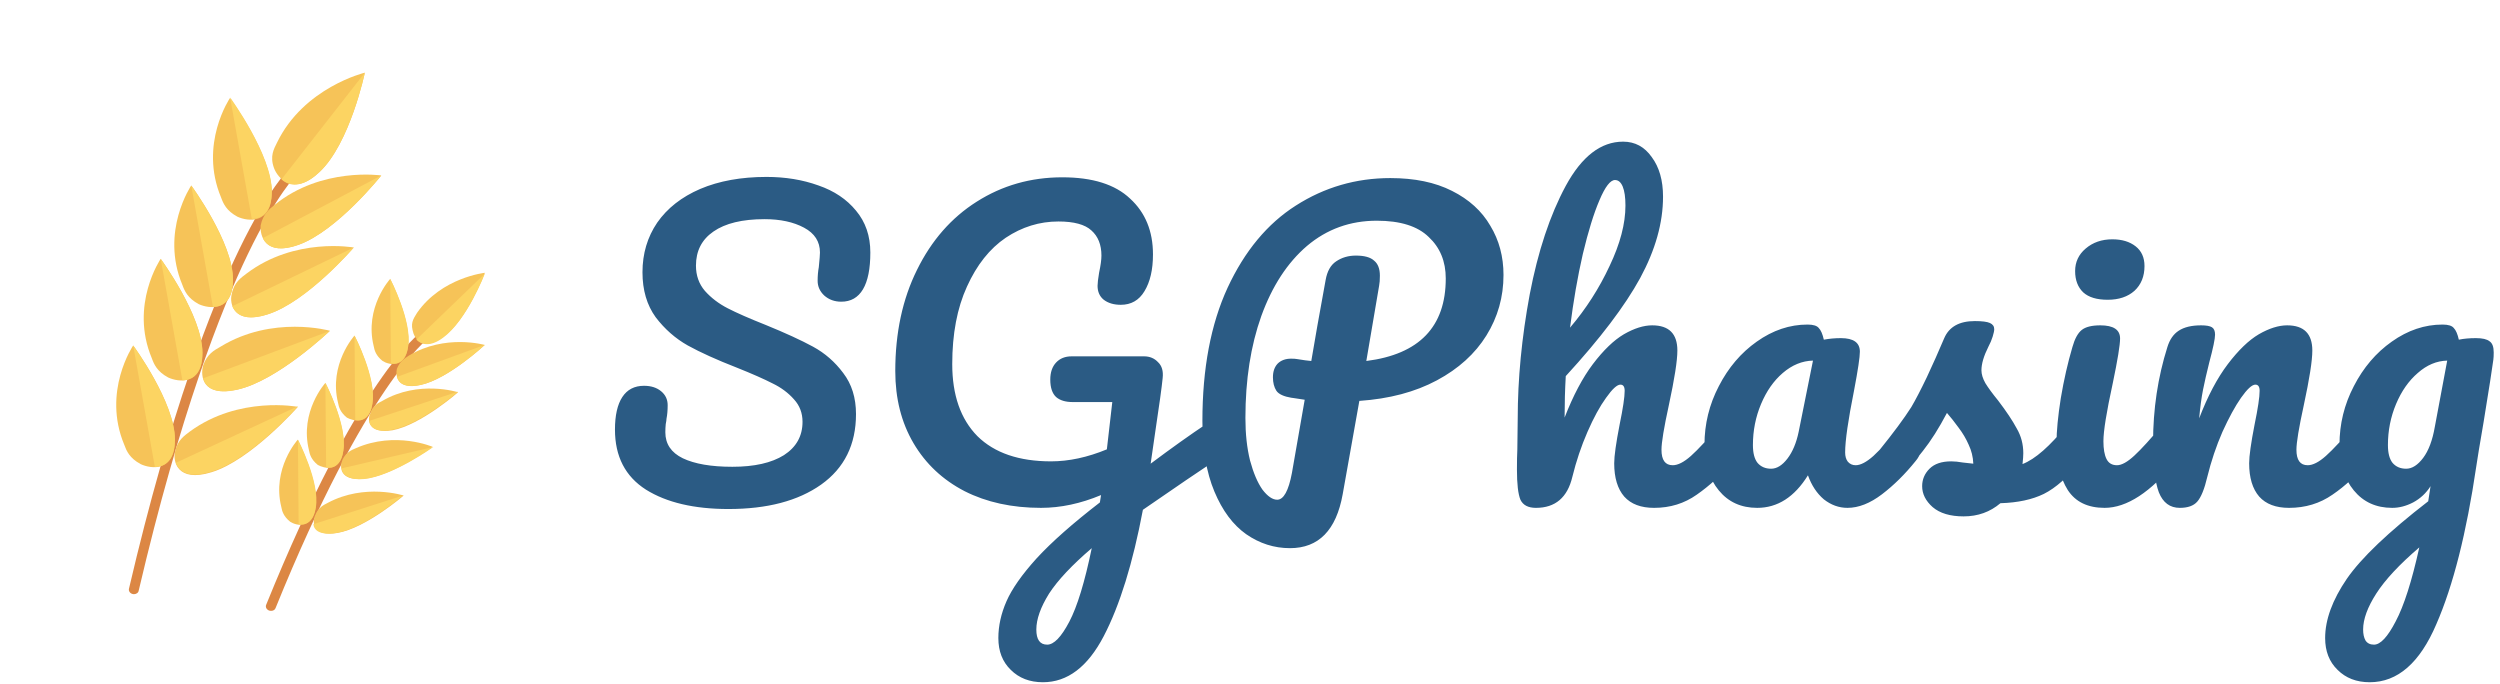 <svg width="929" height="254" viewBox="0 0 929 254" fill="none" xmlns="http://www.w3.org/2000/svg">
<path d="M270.713 189.152C257.945 189.152 247.721 186.752 240.041 181.952C232.361 177.056 228.521 169.616 228.521 159.632C228.521 154.352 229.433 150.32 231.257 147.536C233.081 144.752 235.769 143.36 239.321 143.36C241.913 143.36 244.025 144.032 245.657 145.376C247.289 146.72 248.105 148.448 248.105 150.56C248.105 152.48 247.961 154.16 247.673 155.6C247.673 155.984 247.577 156.656 247.385 157.616C247.289 158.576 247.241 159.584 247.241 160.64C247.241 164.96 249.401 168.176 253.721 170.288C258.137 172.4 264.281 173.456 272.153 173.456C280.313 173.456 286.697 172.016 291.305 169.136C295.913 166.16 298.217 162.032 298.217 156.752C298.217 153.488 297.161 150.704 295.049 148.4C292.937 146 290.297 144.032 287.129 142.496C283.961 140.864 279.497 138.896 273.737 136.592C266.345 133.712 260.297 130.976 255.593 128.384C250.985 125.792 247.001 122.288 243.641 117.872C240.377 113.36 238.745 107.792 238.745 101.168C238.745 94.256 240.569 88.112 244.217 82.736C247.961 77.36 253.289 73.184 260.201 70.208C267.209 67.232 275.417 65.744 284.825 65.744C291.833 65.744 298.265 66.8 304.121 68.912C309.977 70.928 314.633 74.048 318.089 78.272C321.641 82.496 323.417 87.68 323.417 93.824C323.417 99.872 322.505 104.432 320.681 107.504C318.857 110.576 316.169 112.112 312.617 112.112C310.121 112.112 308.009 111.344 306.281 109.808C304.649 108.272 303.833 106.448 303.833 104.336C303.833 102.512 303.977 100.832 304.265 99.296C304.553 96.416 304.697 94.592 304.697 93.824C304.697 89.792 302.729 86.72 298.793 84.608C294.857 82.496 289.961 81.44 284.105 81.44C275.849 81.44 269.513 82.976 265.097 86.048C260.777 89.024 258.617 93.248 258.617 98.72C258.617 102.368 259.721 105.488 261.929 108.08C264.233 110.672 267.065 112.832 270.425 114.56C273.785 116.288 278.489 118.352 284.537 120.752C291.833 123.728 297.689 126.416 302.105 128.816C306.521 131.216 310.265 134.48 313.337 138.608C316.505 142.736 318.089 147.824 318.089 153.872C318.089 165.2 313.769 173.936 305.129 180.08C296.585 186.128 285.113 189.152 270.713 189.152ZM451.917 156.176C453.165 156.176 454.125 156.8 454.797 158.048C455.565 159.2 455.949 160.688 455.949 162.512C455.949 164.72 455.613 166.448 454.941 167.696C454.269 168.944 453.213 170.048 451.773 171.008C446.109 174.752 437.085 180.896 424.701 189.44C420.957 209.312 416.109 224.96 410.157 236.384C404.205 247.808 396.669 253.52 387.549 253.52C382.653 253.52 378.669 251.984 375.597 248.912C372.525 245.936 370.989 242 370.989 237.104C370.989 232.592 371.997 228.032 374.013 223.424C376.029 218.816 379.773 213.488 385.245 207.44C390.813 201.392 398.637 194.48 408.717 186.704L409.149 183.968C401.565 187.136 394.125 188.72 386.829 188.72C376.077 188.72 366.621 186.656 358.461 182.528C350.301 178.304 343.965 172.352 339.453 164.672C334.941 156.992 332.685 148.064 332.685 137.888C332.685 123.68 335.373 111.152 340.749 100.304C346.125 89.36 353.517 80.912 362.925 74.96C372.429 68.912 383.037 65.888 394.749 65.888C405.981 65.888 414.381 68.528 419.949 73.808C425.613 78.992 428.445 85.904 428.445 94.544C428.445 100.208 427.389 104.768 425.277 108.224C423.261 111.584 420.333 113.264 416.493 113.264C413.901 113.264 411.789 112.64 410.157 111.392C408.621 110.144 407.853 108.416 407.853 106.208C407.853 105.248 408.045 103.616 408.429 101.312C409.005 98.624 409.293 96.512 409.293 94.976C409.293 90.944 408.045 87.824 405.549 85.616C403.149 83.408 399.069 82.304 393.309 82.304C386.301 82.304 379.773 84.32 373.725 88.352C367.773 92.384 362.973 98.432 359.325 106.496C355.677 114.464 353.853 124.064 353.853 135.296C353.853 146.816 356.973 155.744 363.213 162.08C369.549 168.32 378.669 171.44 390.573 171.44C397.197 171.44 404.109 169.952 411.309 166.976L413.325 149.408H398.637C395.949 149.408 393.885 148.784 392.445 147.536C391.005 146.192 390.285 144.032 390.285 141.056C390.285 138.368 391.005 136.256 392.445 134.72C393.885 133.184 395.805 132.416 398.205 132.416H425.133C427.245 132.416 428.973 133.136 430.317 134.576C431.757 135.92 432.333 137.888 432.045 140.48C431.757 143.552 430.797 150.512 429.165 161.36L427.581 172.304C435.261 166.544 442.269 161.552 448.605 157.328C449.853 156.56 450.957 156.176 451.917 156.176ZM389.133 239.552C391.629 239.552 394.365 236.72 397.341 231.056C400.317 225.392 403.101 216.272 405.693 203.696C398.397 209.936 393.117 215.552 389.853 220.544C386.685 225.632 385.101 230.096 385.101 233.936C385.101 237.68 386.445 239.552 389.133 239.552ZM558.7 102.176C558.7 110.336 556.588 117.824 552.364 124.64C548.14 131.456 541.996 137.024 533.932 141.344C525.868 145.664 516.268 148.208 505.132 148.976L498.94 183.68C496.54 197.024 490.012 203.696 479.356 203.696C473.5 203.696 468.076 201.968 463.084 198.512C458.188 195.056 454.252 189.776 451.276 182.672C448.3 175.568 446.812 166.832 446.812 156.464C446.812 136.976 449.932 120.464 456.172 106.928C462.508 93.296 470.956 83.12 481.516 76.4C492.172 69.584 503.884 66.176 516.652 66.176C525.676 66.176 533.308 67.76 539.548 70.928C545.884 74.096 550.636 78.416 553.804 83.888C557.068 89.264 558.7 95.36 558.7 102.176ZM507.724 134.144C527.404 131.648 537.244 121.424 537.244 103.472C537.244 97.136 535.132 92 530.908 88.064C526.78 84.032 520.348 82.016 511.612 82.016C501.724 82.016 493.084 85.136 485.692 91.376C478.396 97.616 472.732 106.304 468.7 117.44C464.764 128.48 462.796 141.104 462.796 155.312C462.796 161.264 463.372 166.544 464.524 171.152C465.772 175.76 467.308 179.36 469.132 181.952C471.052 184.448 472.876 185.696 474.604 185.696C477.004 185.696 478.828 182.384 480.076 175.76L484.828 148.544C481.084 147.968 479.452 147.728 479.932 147.824C477.052 147.344 475.18 146.48 474.316 145.232C473.452 143.888 473.02 142.208 473.02 140.192C473.02 138.08 473.596 136.4 474.748 135.152C475.996 133.904 477.676 133.28 479.788 133.28C480.748 133.28 481.468 133.328 481.948 133.424C484.252 133.808 486.028 134.048 487.276 134.144C488.524 126.656 490.3 116.624 492.604 104.048C493.18 100.784 494.476 98.48 496.492 97.136C498.604 95.696 501.052 94.976 503.836 94.976C507.004 94.976 509.26 95.6 510.604 96.848C512.044 98 512.764 99.872 512.764 102.464C512.764 104 512.668 105.248 512.476 106.208L507.724 134.144ZM642.895 155.888C644.143 155.888 645.103 156.464 645.775 157.616C646.543 158.768 646.927 160.352 646.927 162.368C646.927 166.208 646.015 169.184 644.191 171.296C639.775 176.384 635.215 180.56 630.511 183.824C625.903 187.088 620.623 188.72 614.671 188.72C609.775 188.72 606.079 187.328 603.583 184.544C601.087 181.664 599.839 177.536 599.839 172.16C599.839 169.472 600.511 164.672 601.855 157.76C603.103 151.712 603.727 147.536 603.727 145.232C603.727 143.696 603.199 142.928 602.143 142.928C600.895 142.928 599.119 144.56 596.815 147.824C594.511 150.992 592.207 155.216 589.903 160.496C587.599 165.776 585.727 171.344 584.287 177.2C582.463 184.88 577.951 188.72 570.751 188.72C567.871 188.72 565.951 187.712 564.991 185.696C564.127 183.584 563.695 179.84 563.695 174.464C563.695 171.392 563.743 168.944 563.839 167.12L563.983 155.6C563.983 140.816 565.471 125.408 568.447 109.376C571.519 93.344 575.983 79.904 581.839 69.056C587.791 58.112 594.895 52.64 603.151 52.64C607.567 52.64 611.119 54.56 613.807 58.4C616.591 62.144 617.983 67.04 617.983 73.088C617.983 82.784 615.151 92.864 609.487 103.328C603.823 113.696 594.607 125.84 581.839 139.76C581.551 144.752 581.407 149.888 581.407 155.168C584.575 147.008 588.079 140.384 591.919 135.296C595.855 130.112 599.695 126.416 603.439 124.208C607.279 122 610.783 120.896 613.951 120.896C620.191 120.896 623.311 124.016 623.311 130.256C623.311 134 622.255 140.768 620.143 150.56C618.319 158.912 617.407 164.432 617.407 167.12C617.407 170.96 618.799 172.88 621.583 172.88C623.503 172.88 625.759 171.728 628.351 169.424C631.039 167.024 634.591 163.184 639.007 157.904C640.159 156.56 641.455 155.888 642.895 155.888ZM600.127 66.896C598.399 66.896 596.479 69.392 594.367 74.384C592.255 79.28 590.191 85.952 588.175 94.4C586.255 102.752 584.671 111.872 583.423 121.76C589.375 114.752 594.271 107.12 598.111 98.864C602.047 90.608 604.015 83.12 604.015 76.4C604.015 73.328 603.679 70.976 603.007 69.344C602.335 67.712 601.375 66.896 600.127 66.896ZM652.968 188.72C647.016 188.72 642.264 186.56 638.712 182.24C635.16 177.92 633.384 172.256 633.384 165.248C633.384 157.568 635.16 150.32 638.712 143.504C642.264 136.592 646.968 131.072 652.824 126.944C658.776 122.72 665.064 120.608 671.688 120.608C673.8 120.608 675.192 121.04 675.864 121.904C676.632 122.672 677.256 124.112 677.736 126.224C679.752 125.84 681.864 125.648 684.072 125.648C688.776 125.648 691.128 127.328 691.128 130.688C691.128 132.704 690.408 137.504 688.968 145.088C686.76 156.128 685.656 163.808 685.656 168.128C685.656 169.568 685.992 170.72 686.664 171.584C687.432 172.448 688.392 172.88 689.544 172.88C691.368 172.88 693.576 171.728 696.168 169.424C698.76 167.024 702.264 163.184 706.68 157.904C707.832 156.56 709.128 155.888 710.568 155.888C711.816 155.888 712.776 156.464 713.448 157.616C714.216 158.768 714.6 160.352 714.6 162.368C714.6 166.208 713.688 169.184 711.864 171.296C707.928 176.192 703.752 180.32 699.336 183.68C694.92 187.04 690.648 188.72 686.52 188.72C683.352 188.72 680.424 187.664 677.736 185.552C675.144 183.344 673.176 180.368 671.832 176.624C666.84 184.688 660.552 188.72 652.968 188.72ZM658.152 174.176C660.264 174.176 662.28 172.928 664.2 170.432C666.12 167.936 667.512 164.624 668.376 160.496L673.704 134C669.672 134.096 665.928 135.632 662.472 138.608C659.112 141.488 656.424 145.328 654.408 150.128C652.392 154.928 651.384 160.016 651.384 165.392C651.384 168.368 651.96 170.576 653.112 172.016C654.36 173.456 656.04 174.176 658.152 174.176ZM729.68 191.888C724.688 191.888 720.848 190.736 718.16 188.432C715.568 186.128 714.272 183.536 714.272 180.656C714.272 178.16 715.184 176 717.008 174.176C718.832 172.352 721.52 171.44 725.072 171.44C726.32 171.44 727.76 171.584 729.392 171.872C731.12 172.064 732.416 172.208 733.28 172.304C733.184 169.808 732.608 167.456 731.552 165.248C730.592 163.04 729.344 160.928 727.808 158.912C726.272 156.8 724.832 154.976 723.488 153.44C720.512 159.104 717.536 163.808 714.56 167.552C711.68 171.296 708.512 174.848 705.056 178.208C703.328 179.936 701.504 180.8 699.584 180.8C698.048 180.8 696.8 180.272 695.84 179.216C694.88 178.064 694.4 176.672 694.4 175.04C694.4 173.12 695.072 171.344 696.416 169.712L698.288 167.408C703.568 160.88 707.552 155.504 710.24 151.28C711.872 148.496 713.792 144.8 716 140.192C718.208 135.488 720.368 130.64 722.48 125.648C724.304 121.424 728.096 119.312 733.856 119.312C736.544 119.312 738.416 119.552 739.472 120.032C740.528 120.512 741.056 121.28 741.056 122.336C741.056 122.912 740.864 123.824 740.48 125.072C740.096 126.32 739.568 127.568 738.896 128.816C737.168 132.272 736.304 135.2 736.304 137.6C736.304 139.04 736.784 140.624 737.744 142.352C738.8 144.08 740.384 146.24 742.496 148.832C745.568 152.864 747.872 156.32 749.408 159.2C751.04 161.984 751.856 165.056 751.856 168.416C751.856 169.376 751.76 170.72 751.568 172.448C756.272 170.624 761.792 165.776 768.128 157.904C769.28 156.56 770.576 155.888 772.016 155.888C773.264 155.888 774.224 156.464 774.896 157.616C775.664 158.768 776.048 160.352 776.048 162.368C776.048 166.016 775.136 168.992 773.312 171.296C768.512 177.248 763.904 181.328 759.488 183.536C755.168 185.648 749.792 186.8 743.36 186.992C739.52 190.256 734.96 191.888 729.68 191.888ZM783.214 111.392C779.182 111.392 776.158 110.48 774.142 108.656C772.126 106.736 771.118 104.096 771.118 100.736C771.118 97.376 772.414 94.592 775.006 92.384C777.694 90.08 781.006 88.928 784.942 88.928C788.494 88.928 791.374 89.792 793.582 91.52C795.79 93.248 796.894 95.696 796.894 98.864C796.894 102.704 795.646 105.776 793.15 108.08C790.654 110.288 787.342 111.392 783.214 111.392ZM782.062 188.72C775.822 188.72 771.262 186.512 768.382 182.096C765.598 177.68 764.206 171.824 764.206 164.528C764.206 160.208 764.734 154.688 765.79 147.968C766.942 141.152 768.382 134.816 770.11 128.96C770.974 125.888 772.126 123.776 773.566 122.624C775.006 121.472 777.31 120.896 780.478 120.896C785.374 120.896 787.822 122.528 787.822 125.792C787.822 128.192 786.91 133.76 785.086 142.496C782.782 153.056 781.63 160.208 781.63 163.952C781.63 166.832 782.014 169.04 782.782 170.576C783.55 172.112 784.846 172.88 786.67 172.88C788.398 172.88 790.558 171.68 793.15 169.28C795.742 166.88 799.198 163.088 803.518 157.904C804.67 156.56 805.966 155.888 807.406 155.888C808.654 155.888 809.614 156.464 810.286 157.616C811.054 158.768 811.438 160.352 811.438 162.368C811.438 166.208 810.526 169.184 808.702 171.296C799.198 182.912 790.318 188.72 782.062 188.72ZM810.011 188.72C806.363 188.72 803.771 186.8 802.235 182.96C800.795 179.12 800.075 172.976 800.075 164.528C800.075 152.048 801.851 140.192 805.403 128.96C806.267 126.176 807.659 124.16 809.579 122.912C811.595 121.568 814.379 120.896 817.931 120.896C819.851 120.896 821.195 121.136 821.963 121.616C822.731 122.096 823.115 123.008 823.115 124.352C823.115 125.888 822.395 129.344 820.955 134.72C819.995 138.56 819.227 141.92 818.651 144.8C818.075 147.68 817.595 151.232 817.211 155.456C820.379 147.2 823.931 140.48 827.867 135.296C831.803 130.112 835.643 126.416 839.387 124.208C843.227 122 846.731 120.896 849.899 120.896C856.139 120.896 859.259 124.016 859.259 130.256C859.259 134 858.203 140.768 856.091 150.56C854.267 158.912 853.355 164.432 853.355 167.12C853.355 170.96 854.747 172.88 857.531 172.88C859.451 172.88 861.707 171.728 864.299 169.424C866.987 167.024 870.539 163.184 874.955 157.904C876.107 156.56 877.403 155.888 878.843 155.888C880.091 155.888 881.051 156.464 881.723 157.616C882.491 158.768 882.875 160.352 882.875 162.368C882.875 166.208 881.963 169.184 880.139 171.296C876.011 176.384 871.547 180.56 866.747 183.824C862.043 187.088 856.667 188.72 850.619 188.72C845.723 188.72 842.027 187.328 839.531 184.544C837.035 181.664 835.787 177.536 835.787 172.16C835.787 169.472 836.459 164.672 837.803 157.76C839.051 151.712 839.675 147.536 839.675 145.232C839.675 143.696 839.147 142.928 838.091 142.928C836.843 142.928 835.067 144.56 832.763 147.824C830.555 150.992 828.251 155.216 825.851 160.496C823.547 165.776 821.675 171.344 820.235 177.2C819.179 181.712 817.931 184.784 816.491 186.416C815.147 187.952 812.987 188.72 810.011 188.72ZM920.041 125.648C922.441 125.648 924.121 126.032 925.081 126.8C926.137 127.472 926.665 128.864 926.665 130.976C926.665 132.128 926.617 133.04 926.521 133.712C926.137 136.688 924.937 144.368 922.921 156.752C921.481 165.104 920.569 170.624 920.185 173.312C916.537 198.08 911.593 217.616 905.353 231.92C899.209 246.32 890.953 253.52 880.585 253.52C875.689 253.52 871.705 251.984 868.633 248.912C865.561 245.936 864.024 242 864.024 237.104C864.024 230.288 866.713 222.944 872.089 215.072C877.465 207.296 887.545 197.696 902.328 186.272L903.193 180.656C901.561 183.248 899.401 185.264 896.713 186.704C894.121 188.048 891.529 188.72 888.937 188.72C882.985 188.72 878.233 186.56 874.681 182.24C871.129 177.92 869.353 172.256 869.353 165.248C869.353 157.568 871.129 150.32 874.681 143.504C878.233 136.592 882.937 131.072 888.793 126.944C894.745 122.72 901.033 120.608 907.657 120.608C909.769 120.608 911.161 121.04 911.833 121.904C912.601 122.672 913.225 124.112 913.705 126.224C915.529 125.84 917.641 125.648 920.041 125.648ZM894.121 174.176C896.329 174.176 898.441 172.832 900.457 170.144C902.473 167.456 903.913 163.616 904.777 158.624L909.385 134C905.449 134.096 901.801 135.632 898.441 138.608C895.081 141.488 892.393 145.328 890.377 150.128C888.361 154.928 887.353 160.016 887.353 165.392C887.353 168.368 887.929 170.576 889.081 172.016C890.329 173.456 892.009 174.176 894.121 174.176ZM882.169 239.552C884.569 239.552 887.257 236.672 890.233 230.912C893.305 225.152 896.233 215.984 899.017 203.408C891.625 209.744 886.297 215.456 883.033 220.544C879.769 225.632 878.137 230.096 878.137 233.936C878.137 235.568 878.425 236.912 879.001 237.968C879.673 239.024 880.729 239.552 882.169 239.552Z" fill="#2B5B84"/>
<path d="M49.763 220.803C49.654 220.803 49.492 220.803 49.384 220.755C48.357 220.561 47.708 219.641 47.924 218.77C63.389 152.539 78.746 113.71 88.858 92.747C99.942 69.847 107.351 62.778 107.621 62.488C108.324 61.81 109.568 61.81 110.27 62.439C111.028 63.069 111.028 64.134 110.325 64.812C110.216 64.909 102.862 72.074 92.048 94.538C82.044 115.308 66.904 153.846 51.547 219.447C51.439 220.27 50.628 220.803 49.763 220.803Z" fill="#DC8744"/>
<path d="M118.706 63.94C130.061 53.289 135.577 27 135.577 27C135.577 27 112.866 32.471 102.917 53.047C101.835 55.274 100.159 57.985 101.835 62.488C103.187 66.167 109.027 73.139 118.706 63.94Z" fill="#F6C358"/>
<path d="M135.577 27C135.577 27 130.061 53.289 118.706 63.94C112.055 70.137 107.351 69.169 104.593 66.651L135.577 27Z" fill="#FCD462"/>
<path d="M100.97 71.396C100.97 57.501 85.451 36.441 85.451 36.441C85.451 36.441 73.825 53.531 82.152 73.381C82.963 75.608 84.099 78.319 88.263 80.546C92.102 82.289 100.97 83.548 100.97 71.396Z" fill="#F6C358"/>
<path d="M85.505 36.199C85.505 36.199 101.024 57.501 101.024 71.154C101.024 79.094 97.131 81.321 93.562 81.321L85.505 36.199Z" fill="#FCD462"/>
<path d="M110.973 90.956C125.357 85.727 141.687 65.199 141.687 65.199C141.687 65.199 119.517 61.955 102.105 76.092C100.159 77.593 97.671 79.578 96.86 83.79C96.536 87.518 98.483 95.458 110.973 90.956Z" fill="#F6C358"/>
<path d="M141.687 65.199C141.687 65.199 125.357 85.775 110.973 90.956C102.646 93.909 99.077 91.44 97.671 88.486L141.687 65.199Z" fill="#FCD462"/>
<path d="M86.586 103.882C86.586 89.987 71.067 68.927 71.067 68.927C71.067 68.927 59.442 86.017 67.769 105.867C68.58 108.094 69.716 110.805 73.879 113.032C77.718 114.775 86.586 115.986 86.586 103.882Z" fill="#F6C358"/>
<path d="M71.067 68.927C71.067 68.927 86.586 90.229 86.586 103.882C86.586 111.822 82.693 114.049 79.124 114.049L71.067 68.927Z" fill="#FCD462"/>
<path d="M99.618 116.76C114.002 112.064 131.467 91.972 131.467 91.972C131.467 91.972 109.622 88.002 91.615 101.655C89.669 103.156 86.911 104.899 86.1 109.353C85.18 112.79 86.857 120.972 99.618 116.76Z" fill="#F6C358"/>
<path d="M131.467 91.972C131.467 91.972 114.326 112.064 99.618 116.76C91.291 119.472 87.722 117.002 86.316 113.807L131.467 91.972Z" fill="#FCD462"/>
<path d="M75.231 131.139C75.231 117.244 59.712 96.184 59.712 96.184C59.712 96.184 48.086 113.274 56.414 133.124C57.225 135.351 58.36 138.063 62.524 140.29C66.363 142.033 75.231 143.291 75.231 131.139Z" fill="#F6C358"/>
<path d="M59.712 96.184C59.712 96.184 75.231 117.487 75.231 131.139C75.231 139.079 71.338 141.306 67.769 141.306L59.712 96.184Z" fill="#FCD462"/>
<path d="M88.263 144.744C103.187 141.5 122.599 122.909 122.599 122.909C122.599 122.909 101.294 116.954 81.882 128.864C79.665 130.123 76.907 131.575 75.501 135.787C74.42 139.564 74.961 147.746 88.263 144.744Z" fill="#F6C358"/>
<path d="M122.599 122.957C122.599 122.957 103.241 141.306 88.263 144.792C79.665 146.777 76.367 143.824 75.501 140.58L122.599 122.957Z" fill="#FCD462"/>
<path d="M65.011 163.335C65.011 149.44 49.492 128.38 49.492 128.38C49.492 128.38 37.866 145.47 46.194 165.32C47.005 167.547 48.14 170.258 52.304 172.485C56.143 174.277 65.011 175.487 65.011 163.335Z" fill="#F6C358"/>
<path d="M49.492 128.38C49.492 128.38 65.011 149.682 65.011 163.335C65.011 171.275 61.118 173.502 57.549 173.502L49.492 128.38Z" fill="#FCD462"/>
<path d="M78.584 175.487C93.237 171.033 110.703 151.183 110.703 151.183C110.703 151.183 88.858 146.971 70.581 160.333C68.634 161.834 65.876 163.577 65.065 167.789C64.146 171.275 65.822 179.457 78.584 175.487Z" fill="#F6C358"/>
<path d="M110.703 150.941C110.703 150.941 93.237 170.791 78.584 175.245C69.986 177.956 66.688 175.245 65.282 172.001L110.703 150.941Z" fill="#FCD462"/>
<path d="M100.7 227C100.483 227 100.267 226.952 100.051 226.903C99.077 226.564 98.537 225.596 98.915 224.725C133.035 140.483 155.854 123.732 156.828 123.103C157.639 122.522 158.828 122.667 159.477 123.393C160.126 124.119 159.964 125.184 159.153 125.765C158.882 125.959 136.009 143.001 102.43 225.886C102.214 226.613 101.511 227 100.7 227Z" fill="#DC8744"/>
<path d="M164.668 125.184C173.536 118.987 180.187 101.365 180.187 101.365C180.187 101.365 164.127 103.107 154.989 116.228C154.178 117.729 152.502 119.472 153.313 122.667C153.854 125.669 156.936 130.897 164.668 125.184Z" fill="#F6C358"/>
<path d="M180.187 101.655C180.187 101.655 173.536 118.987 164.668 125.475C159.693 129.203 156.341 127.944 154.719 126.201L180.187 101.655Z" fill="#FCD462"/>
<path d="M151.637 128.912C153.042 119.472 144.986 103.64 144.986 103.64C144.986 103.64 135.306 114.291 138.875 128.67C139.146 130.171 139.686 132.156 142.174 134.141C144.445 135.594 150.555 137.094 151.637 128.912Z" fill="#F6C358"/>
<path d="M144.986 103.592C144.986 103.592 153.313 119.472 151.637 128.864C150.825 134.335 147.743 135.545 145.256 135.061L144.986 103.592Z" fill="#FCD462"/>
<path d="M156.341 143.049C166.561 140.822 180.133 128.186 180.133 128.186C180.133 128.186 165.479 123.974 151.907 132.156C150.501 133.124 148.608 134.141 147.473 137.094C146.932 139.564 147.473 145.034 156.341 143.049Z" fill="#F6C358"/>
<path d="M180.187 128.138C180.187 128.138 166.615 140.774 156.395 143.001C150.285 144.26 148.068 142.275 147.527 140.048L180.187 128.138Z" fill="#FCD462"/>
<path d="M138.389 149.973C139.795 140.532 131.738 124.7 131.738 124.7C131.738 124.7 122.058 135.351 125.627 149.731C125.898 151.231 126.438 153.216 128.926 155.201C131.143 156.412 137.253 158.155 138.389 149.973Z" fill="#F6C358"/>
<path d="M131.738 124.7C131.738 124.7 140.065 140.58 138.389 149.973C137.577 155.443 134.495 156.654 132.008 156.17L131.738 124.7Z" fill="#FCD462"/>
<path d="M145.851 159.898C156.395 157.913 170.238 145.761 170.238 145.761C170.238 145.761 155.584 141.064 142.012 149.004C140.606 149.731 138.389 150.747 137.578 153.701C136.442 155.928 136.712 161.35 145.851 159.898Z" fill="#F6C358"/>
<path d="M170.184 145.519C170.184 145.519 156.341 157.671 145.797 159.656C139.686 160.914 137.469 158.687 137.199 156.412L170.184 145.519Z" fill="#FCD462"/>
<path d="M127.574 167.547C128.98 158.106 120.923 142.275 120.923 142.275C120.923 142.275 111.244 152.926 114.813 167.305C115.083 168.806 115.624 170.791 118.111 172.776C120.382 174.035 126.438 175.729 127.574 167.547Z" fill="#F6C358"/>
<path d="M120.923 142.275C120.923 142.275 129.25 158.155 127.574 167.547C126.763 173.018 123.681 174.228 121.193 173.744L120.923 142.275Z" fill="#FCD462"/>
<path d="M135.036 177.956C145.58 176.988 160.775 166.046 160.775 166.046C160.775 166.046 146.932 160.091 132.278 166.53C130.602 167.257 128.655 168.031 127.304 170.742C126.168 173.26 125.898 178.731 135.036 177.956Z" fill="#F6C358"/>
<path d="M161.045 166.095C161.045 166.095 145.797 176.988 135.306 178.005C129.196 178.489 127.304 176.262 126.979 174.035L161.045 166.095Z" fill="#FCD462"/>
<path d="M117.3 188.656C118.706 179.215 110.649 163.383 110.649 163.383C110.649 163.383 100.97 174.035 104.539 188.414C104.809 189.915 105.35 191.9 107.837 193.885C110.108 195.337 115.948 196.838 117.3 188.656Z" fill="#F6C358"/>
<path d="M110.703 163.335C110.703 163.335 119.03 179.215 117.354 188.607C116.543 194.078 113.461 195.289 110.973 194.804L110.703 163.335Z" fill="#FCD462"/>
<path d="M125.357 198.048C135.901 196.305 150.014 184.153 150.014 184.153C150.014 184.153 135.631 179.457 121.788 186.864C120.382 187.591 118.165 188.607 117.084 191.561C115.948 194.078 116.219 199.549 125.357 198.048Z" fill="#F6C358"/>
<path d="M149.69 184.153C149.69 184.153 135.577 196.305 125.032 198.048C118.922 199.016 116.705 197.08 116.435 194.804L149.69 184.153Z" fill="#FCD462"/>
</svg>
